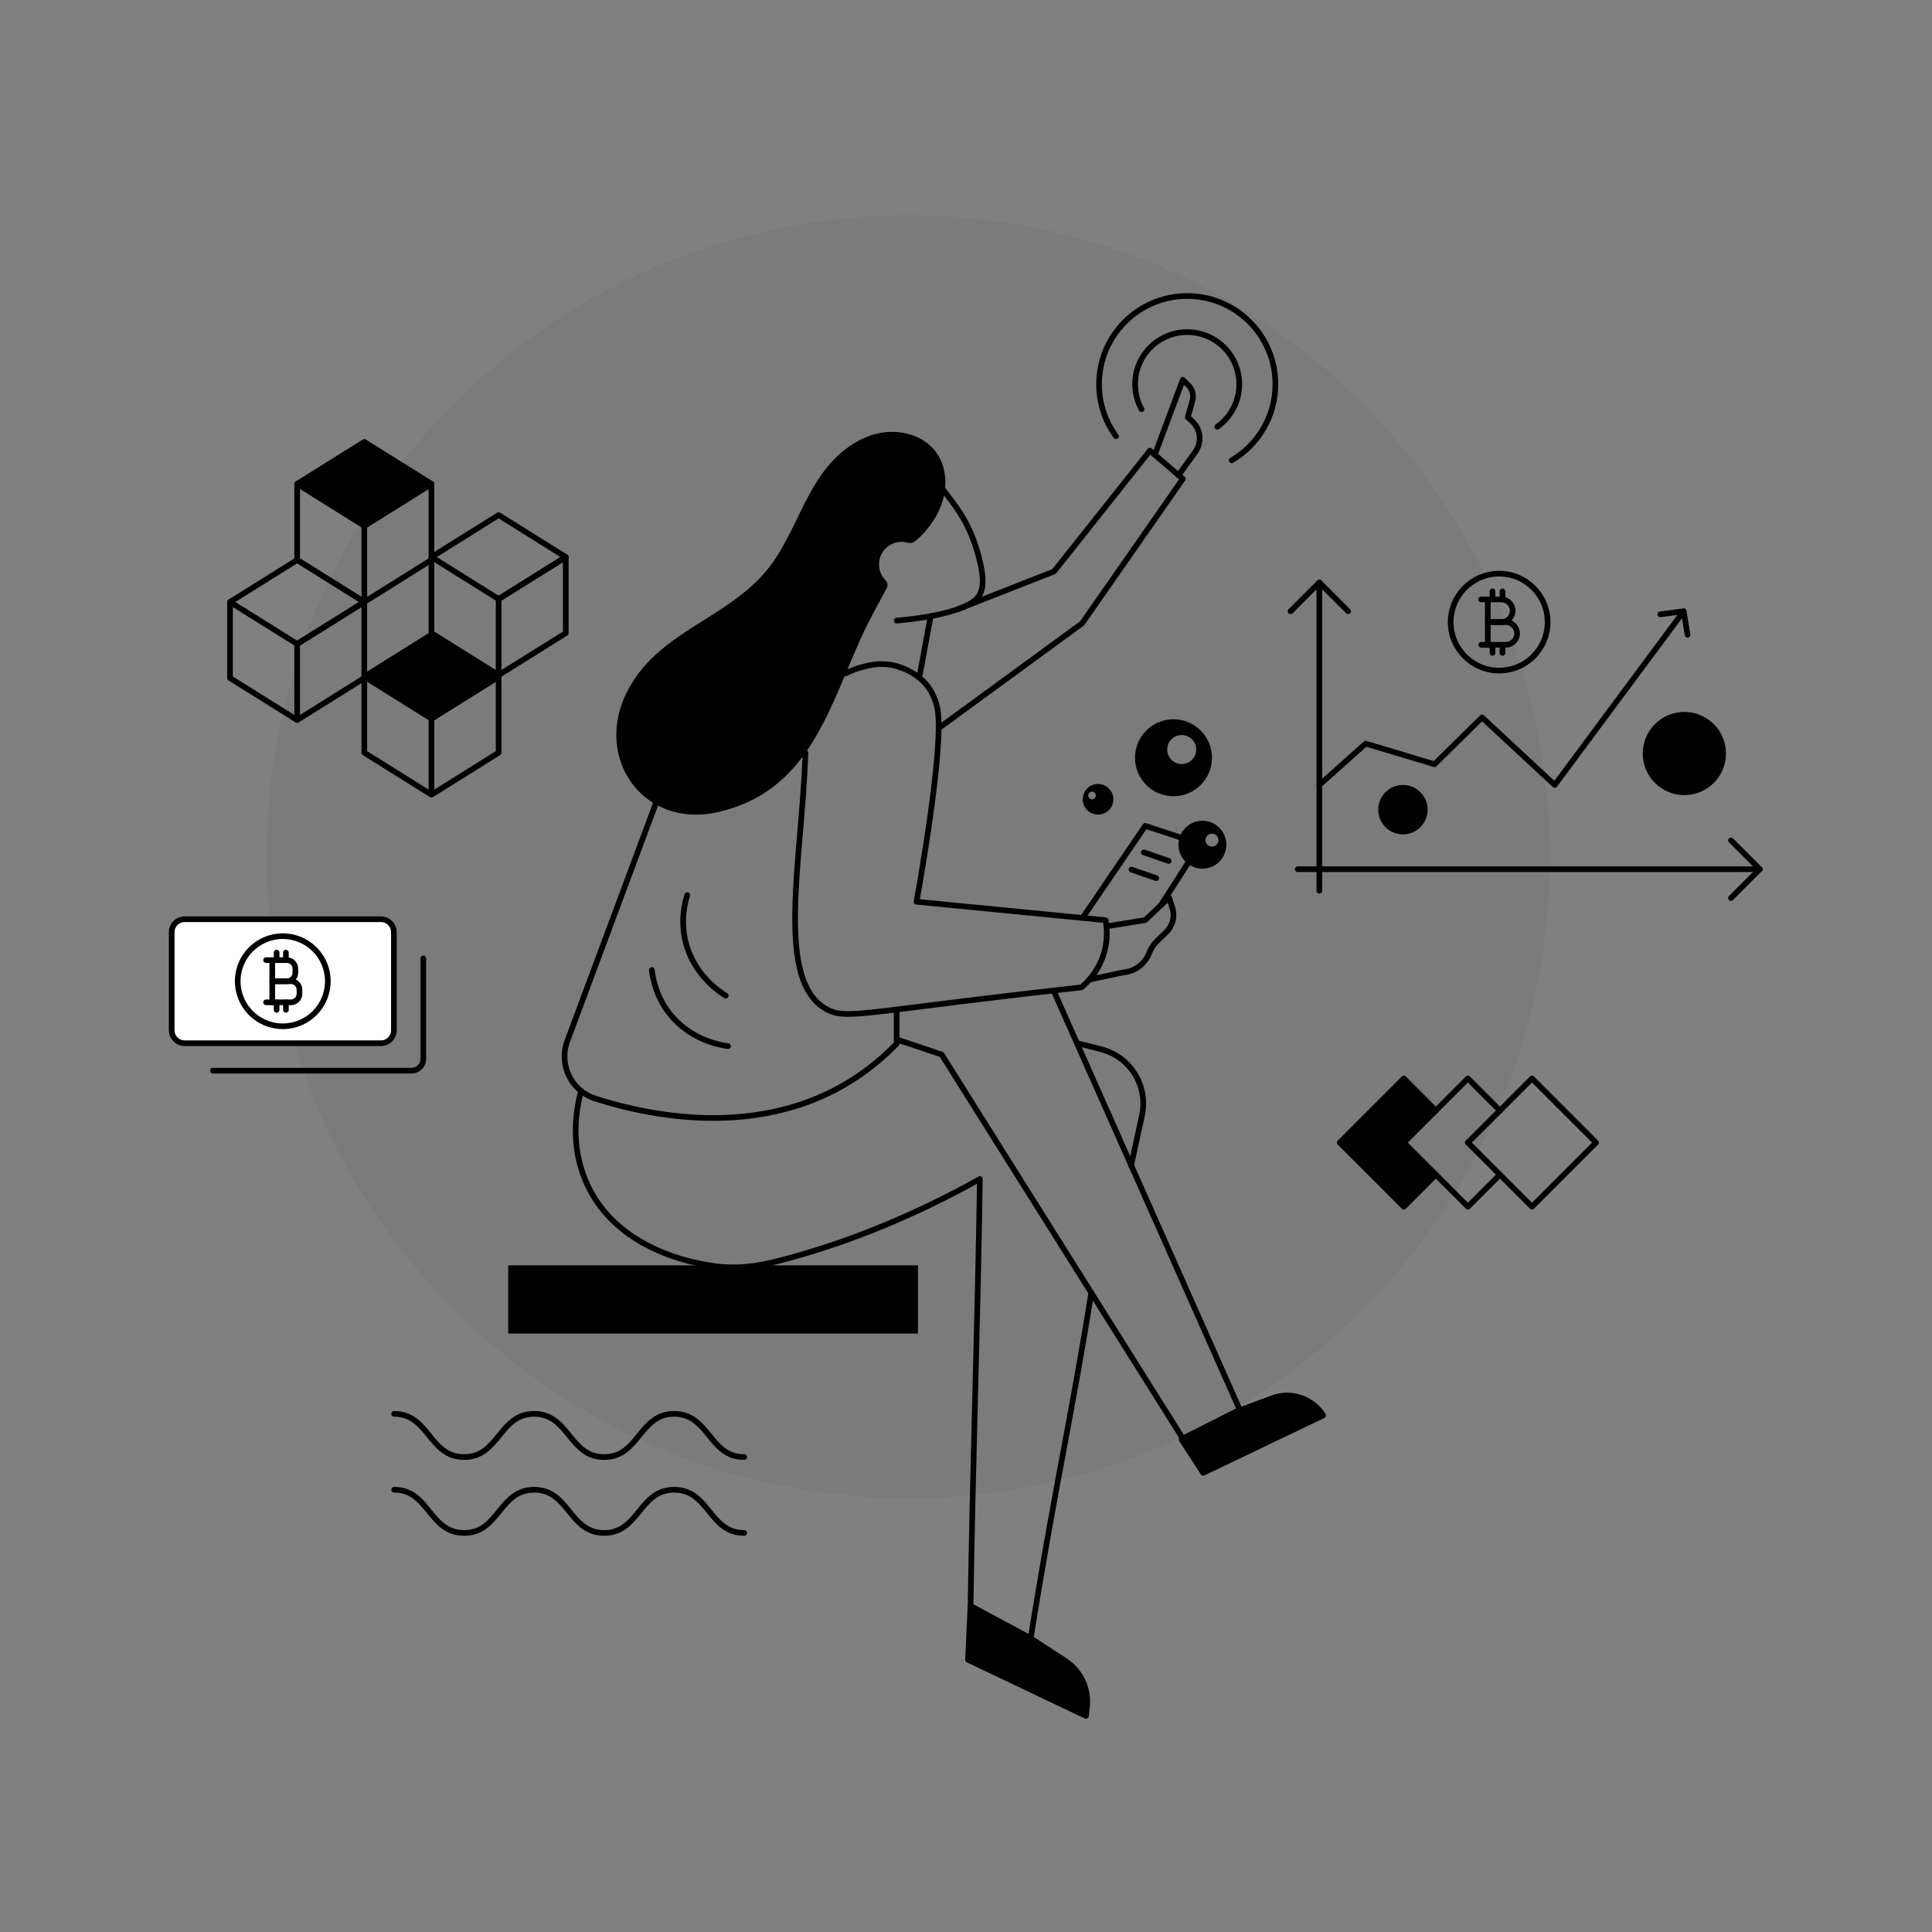<svg width="1024" height="1024" viewBox="0 0 1024 1024" fill="none" xmlns="http://www.w3.org/2000/svg">
<rect x="0" y="0" width="1024" height="1024" fill="#808080" stroke="none"/>
<path opacity="0.04" d="M481.397 794.051C669.188 794.051 821.423 641.816 821.423 454.025C821.423 266.235 669.188 114 481.397 114C293.606 114 141.372 266.235 141.372 454.025C141.372 641.816 293.606 794.051 481.397 794.051Z" fill="black"/>
<path d="M794.578 355.421C808.766 355.421 820.268 343.919 820.268 329.731C820.268 315.543 808.766 304.041 794.578 304.041C780.389 304.041 768.888 315.543 768.888 329.731C768.888 343.919 780.389 355.421 794.578 355.421Z" stroke="black" stroke-width="3" stroke-miterlimit="10" stroke-linecap="round" stroke-linejoin="round"/>
<path d="M788.567 317.699H785.053" stroke="black" stroke-width="3" stroke-miterlimit="10" stroke-linecap="round" stroke-linejoin="round"/>
<path d="M788.567 341.763H785.053" stroke="black" stroke-width="3" stroke-miterlimit="10" stroke-linecap="round" stroke-linejoin="round"/>
<path d="M791.062 313.43V317.7" stroke="black" stroke-width="3" stroke-miterlimit="10" stroke-linecap="round" stroke-linejoin="round"/>
<path d="M796.352 313.429V317.7" stroke="black" stroke-width="3" stroke-miterlimit="10" stroke-linecap="round" stroke-linejoin="round"/>
<path d="M791.062 341.764V346.034" stroke="black" stroke-width="3" stroke-miterlimit="10" stroke-linecap="round" stroke-linejoin="round"/>
<path d="M796.352 341.764V346.034" stroke="black" stroke-width="3" stroke-miterlimit="10" stroke-linecap="round" stroke-linejoin="round"/>
<path d="M795.723 329.731H788.567V317.699H795.723C799.043 317.699 801.744 320.39 801.744 323.721C801.744 327.041 799.043 329.731 795.723 329.731Z" stroke="black" stroke-width="3" stroke-miterlimit="10" stroke-linecap="round" stroke-linejoin="round"/>
<path d="M798.069 341.764H788.567V329.732H798.069C801.389 329.732 804.091 332.422 804.091 335.754C804.091 339.074 801.401 341.764 798.069 341.764Z" stroke="black" stroke-width="3" stroke-miterlimit="10" stroke-linecap="round" stroke-linejoin="round"/>
<path d="M699.282 308.723V472.136" stroke="black" stroke-width="3" stroke-miterlimit="10" stroke-linecap="round" stroke-linejoin="round"/>
<path d="M687.834 460.688H932.724" stroke="black" stroke-width="3" stroke-miterlimit="10" stroke-linecap="round" stroke-linejoin="round"/>
<path d="M684.021 323.984L699.282 308.723L714.543 323.984" stroke="black" stroke-width="3" stroke-miterlimit="10" stroke-linecap="round" stroke-linejoin="round"/>
<path d="M917.464 445.427L932.725 460.688L917.464 475.949" stroke="black" stroke-width="3" stroke-miterlimit="10" stroke-linecap="round" stroke-linejoin="round"/>
<path d="M879.959 325.61L892.369 323.984L824.034 416.051L785.499 380.252L760.313 405.084L723.839 394.128L699.282 416.051" stroke="black" stroke-width="3" stroke-miterlimit="10" stroke-linecap="round" stroke-linejoin="round"/>
<path d="M894.43 336.463L892.369 323.984" stroke="black" stroke-width="3" stroke-miterlimit="10" stroke-linecap="round" stroke-linejoin="round"/>
<path d="M743.586 442.245C750.819 442.245 756.683 436.381 756.683 429.148C756.683 421.915 750.819 416.051 743.586 416.051C736.353 416.051 730.489 421.915 730.489 429.148C730.489 436.381 736.353 442.245 743.586 442.245Z" fill="black"/>
<path d="M892.747 421.432C904.924 421.432 914.796 411.56 914.796 399.383C914.796 387.205 904.924 377.333 892.747 377.333C880.569 377.333 870.697 387.205 870.697 399.383C870.697 411.56 880.569 421.432 892.747 421.432Z" fill="black"/>
<path d="M208.917 749.38C227.463 749.38 227.463 772.276 246.021 772.276C264.567 772.276 264.567 749.38 283.125 749.38C301.671 749.38 301.671 772.276 320.229 772.276C338.786 772.276 338.786 749.38 357.332 749.38C375.879 749.38 375.89 772.276 394.436 772.276" stroke="black" stroke-width="3" stroke-miterlimit="10" stroke-linecap="round" stroke-linejoin="round"/>
<path d="M208.917 789.597C227.463 789.597 227.463 812.494 246.021 812.494C264.567 812.494 264.567 789.597 283.125 789.597C301.671 789.597 301.671 812.494 320.229 812.494C338.786 812.494 338.786 789.597 357.332 789.597C375.879 789.597 375.89 812.494 394.436 812.494" stroke="black" stroke-width="3" stroke-miterlimit="10" stroke-linecap="round" stroke-linejoin="round"/>
<path d="M201.899 552.927H97.869C94.08 552.927 91 549.847 91 546.058V494.083C91 490.294 94.08 487.214 97.869 487.214H201.899C205.689 487.214 208.768 490.294 208.768 494.083V546.058C208.768 549.847 205.689 552.927 201.899 552.927Z" fill="white" stroke="black" stroke-width="3" stroke-miterlimit="10" stroke-linecap="round" stroke-linejoin="round"/>
<path d="M149.878 543.951C163.067 543.951 173.759 533.259 173.759 520.07C173.759 506.881 163.067 496.189 149.878 496.189C136.689 496.189 125.997 506.881 125.997 520.07C125.997 533.259 136.689 543.951 149.878 543.951Z" stroke="black" stroke-width="3" stroke-miterlimit="10" stroke-linecap="round" stroke-linejoin="round"/>
<path d="M144.303 508.885H141.029" stroke="black" stroke-width="3" stroke-miterlimit="10" stroke-linecap="round" stroke-linejoin="round"/>
<path d="M144.303 531.255H141.029" stroke="black" stroke-width="3" stroke-miterlimit="10" stroke-linecap="round" stroke-linejoin="round"/>
<path d="M146.616 504.914V508.886" stroke="black" stroke-width="3" stroke-miterlimit="10" stroke-linecap="round" stroke-linejoin="round"/>
<path d="M151.539 504.912V508.885" stroke="black" stroke-width="3" stroke-miterlimit="10" stroke-linecap="round" stroke-linejoin="round"/>
<path d="M146.616 531.255V535.227" stroke="black" stroke-width="3" stroke-miterlimit="10" stroke-linecap="round" stroke-linejoin="round"/>
<path d="M151.539 531.255V535.227" stroke="black" stroke-width="3" stroke-miterlimit="10" stroke-linecap="round" stroke-linejoin="round"/>
<path d="M152.031 520.07H144.304V508.885H152.031C154.527 508.885 156.542 510.911 156.542 513.395V515.548C156.542 518.043 154.527 520.07 152.031 520.07Z" stroke="black" stroke-width="3" stroke-miterlimit="10" stroke-linecap="round" stroke-linejoin="round"/>
<path d="M154.218 531.255H144.304V520.07H154.218C156.714 520.07 158.729 522.097 158.729 524.581V526.733C158.729 529.24 156.714 531.255 154.218 531.255Z" stroke="black" stroke-width="3" stroke-miterlimit="10" stroke-linecap="round" stroke-linejoin="round"/>
<path d="M224.349 507.992V561.238C224.349 564.684 221.556 567.478 218.11 567.478H112.82" stroke="black" stroke-width="3" stroke-miterlimit="10" stroke-linecap="round" stroke-linejoin="round"/>
<path d="M228.688 256.466L193.096 278.717L157.503 256.466L193.096 234.23L228.688 256.466Z" stroke="black" stroke-width="3" stroke-miterlimit="10" stroke-linecap="round" stroke-linejoin="round"/>
<path d="M193.096 319.037V278.717L228.688 256.466V296.786L193.096 319.037ZM193.096 319.037L157.503 296.786V256.466" stroke="black" stroke-width="3" stroke-miterlimit="10" stroke-linecap="round" stroke-linejoin="round"/>
<path d="M193.096 319.067L157.503 341.303L121.91 319.067L157.503 296.816L193.096 319.067Z" stroke="black" stroke-width="3" stroke-miterlimit="10" stroke-linecap="round" stroke-linejoin="round"/>
<path d="M157.503 381.624V341.303L193.096 319.067V359.373L157.503 381.624ZM157.503 381.624L121.91 359.373V319.067" stroke="black" stroke-width="3" stroke-miterlimit="10" stroke-linecap="round" stroke-linejoin="round"/>
<path d="M264.281 358.649L228.688 380.885L193.096 358.649L228.688 336.398L264.281 358.649Z" stroke="black" stroke-width="3" stroke-miterlimit="10" stroke-linecap="round" stroke-linejoin="round"/>
<path d="M228.688 421.206V380.885L264.281 358.649V398.955L228.688 421.206ZM228.688 421.206L193.096 398.955V358.649" stroke="black" stroke-width="3" stroke-miterlimit="10" stroke-linecap="round" stroke-linejoin="round"/>
<path d="M299.875 295.25L264.282 317.501L228.689 295.25L264.282 272.999L299.875 295.25Z" stroke="black" stroke-width="3" stroke-miterlimit="10" stroke-linecap="round" stroke-linejoin="round"/>
<path d="M228.688 295.25V335.571L264.281 357.807L299.874 335.571V295.25L264.281 317.501V357.807" stroke="black" stroke-width="3" stroke-miterlimit="10" stroke-linecap="round" stroke-linejoin="round"/>
<path d="M228.688 255.314L193.096 277.55L157.503 255.314L193.096 233.063L228.688 255.314Z" fill="black"/>
<path d="M264.282 358.649L228.689 380.885L193.097 358.649L228.689 336.398L264.282 358.649Z" fill="black"/>
<path d="M481.203 287.671C479.692 287.224 478.043 287.076 476.349 287.282C471.231 287.9 466.984 291.895 466.091 296.978C465.37 301.1 466.755 304.923 469.365 307.545C470.442 308.633 470.728 310.27 470.029 311.632C466.412 318.684 460.894 327.74 455.147 340.791C438.375 378.891 427.041 419.75 380.744 430.374C340.607 439.59 314.035 401.249 332.81 365.748C348.804 335.513 383 328.495 404.522 304.477C424.133 282.599 426.95 248.861 455.067 233.578C463.183 229.17 472.674 227.613 481.581 230.074C502.497 235.833 505.485 258.1 495.685 274.345C492.056 280.355 488.072 284.442 484.992 286.881C483.916 287.728 482.497 288.06 481.203 287.671Z" fill="black"/>
<path d="M497.162 256.073C501.753 262.141 506.699 268.025 510.511 274.631C514.163 280.95 516.842 287.808 518.696 294.86C519.051 296.199 519.372 297.55 519.67 298.901C520.929 304.717 522.245 312.983 517.426 317.585C507.947 326.641 475.262 328.93 475.262 328.93" stroke="black" stroke-width="3" stroke-miterlimit="10" stroke-linecap="round" stroke-linejoin="round"/>
<path d="M493.27 326.571L487.5 357.802" stroke="black" stroke-width="3" stroke-miterlimit="10" stroke-linecap="round" stroke-linejoin="round"/>
<path d="M507.374 322.999L558.651 302.896L609.504 238.843L626.917 253.817L573.556 330.372L498.021 385.576" stroke="black" stroke-width="3" stroke-miterlimit="10" stroke-linecap="round" stroke-linejoin="round"/>
<path d="M612.068 241.053L626.917 201.304L629.893 204.27C632.011 206.376 632.824 209.455 632.023 212.329L629.55 221.19L631.76 223.182C636.453 227.395 637.197 234.47 633.5 239.587L624.616 251.86" stroke="black" stroke-width="3" stroke-miterlimit="10" stroke-linecap="round" stroke-linejoin="round"/>
<path d="M448.301 356.853C450.968 355.547 453.865 354.403 456.979 353.556C460.55 352.571 465.954 351.22 472.731 352.468C474.197 352.754 486.424 355.181 493.109 365.771C493.109 365.771 495.891 370.19 496.899 375.822C500.585 396.166 486.504 473.923 485.771 477.941C519.166 481.204 552.572 484.467 585.989 487.718C586.607 491.038 587.523 498.296 584.627 506.734C581.524 515.766 575.812 521.136 573.224 523.299C559.017 524.891 536.83 527.421 509.595 530.775C454.414 537.575 447.041 539.304 438.993 535.366C410.098 521.124 425.095 456.476 426.893 398.971" stroke="black" stroke-width="3" stroke-miterlimit="10" stroke-linecap="round" stroke-linejoin="round"/>
<path d="M586.629 490.958L606.985 487.661L619.623 475.709L621.375 481.193C622.829 485.737 621.581 490.706 618.147 494.026L613.361 498.663C611.518 500.449 610.087 502.612 609.16 505.016C606.904 510.855 601.524 514.896 595.284 515.423L577.391 519.212" stroke="black" stroke-width="3" stroke-miterlimit="10" stroke-linecap="round" stroke-linejoin="round"/>
<path d="M347.43 426.275L300.698 551.714C296.038 564.215 302.701 578.148 315.409 582.223C351.517 593.809 423.114 606.883 475.25 553.179V535.079" stroke="black" stroke-width="3" stroke-miterlimit="10" stroke-linecap="round" stroke-linejoin="round"/>
<path d="M307.979 578.228C304.762 590.26 302.827 607.638 310.223 625.452C327.509 667.135 379.29 671.291 383.686 671.566C395.398 672.31 404.877 670.49 418.535 666.746C442.885 660.072 477.951 648.005 519.36 624.903C518.226 701.022 515.525 777.119 514.38 853.215C524.924 858.882 535.467 864.538 546 870.205C558.307 792.345 568.553 747.559 578.399 685.201" stroke="black" stroke-width="3" stroke-miterlimit="10" stroke-linecap="round" stroke-linejoin="round"/>
<path d="M475.25 550.924L499.074 558.903L626.917 762.442L657.094 747.216L558.41 524.993" stroke="black" stroke-width="3" stroke-miterlimit="10" stroke-linecap="round" stroke-linejoin="round"/>
<path d="M573.865 486.39L606.996 437.735L636.121 447.294L615.296 479.819" stroke="black" stroke-width="3" stroke-miterlimit="10" stroke-linecap="round" stroke-linejoin="round"/>
<path d="M605.028 216.885C602.876 212.947 601.64 208.437 601.64 203.628C601.64 188.379 614.004 176.026 629.241 176.026C644.479 176.026 656.843 188.391 656.843 203.628C656.843 212.959 652.218 221.201 645.132 226.204" stroke="black" stroke-width="3" stroke-miterlimit="10" stroke-linecap="round" stroke-linejoin="round"/>
<path d="M514.392 851.178L513.063 879.696L575.56 909.473L576.098 905.065C577.288 895.242 572.789 885.614 564.501 880.211L546.012 868.167L514.392 851.178Z" fill="black" stroke="black" stroke-width="3" stroke-miterlimit="10" stroke-linecap="round" stroke-linejoin="round"/>
<path d="M626.265 762.98L637.736 780.645L701.285 750.193C695.573 741.149 684.296 737.348 674.279 741.091L656.442 747.754L626.265 762.98Z" fill="black" stroke="black" stroke-width="3" stroke-miterlimit="10" stroke-linecap="round" stroke-linejoin="round"/>
<path d="M570.785 552.847L583.573 556.11C599.085 560.071 608.679 575.595 605.267 591.244L599.532 617.587" stroke="black" stroke-width="3" stroke-miterlimit="10" stroke-linecap="round" stroke-linejoin="round"/>
<path d="M345.483 514.117C346.01 518.662 347.727 527.935 354.573 536.842C365.781 551.427 382.209 553.98 385.827 554.461" stroke="black" stroke-width="3" stroke-miterlimit="10" stroke-linecap="round" stroke-linejoin="round"/>
<path d="M364.259 474.438C362.885 478.811 360.676 487.969 363.309 498.902C367.613 516.785 381.569 525.806 384.683 527.718" stroke="black" stroke-width="3" stroke-miterlimit="10" stroke-linecap="round" stroke-linejoin="round"/>
<path d="M486.526 670.662H269.353V706.804H486.526V670.662Z" fill="black"/>
<path d="M591.542 231.242C585.863 223.503 582.521 213.955 582.521 203.628C582.521 177.813 603.448 156.897 629.252 156.897C655.057 156.897 675.984 177.824 675.984 203.628C675.984 220.835 666.688 235.867 652.847 243.984" stroke="black" stroke-width="3" stroke-miterlimit="10" stroke-linecap="round" stroke-linejoin="round"/>
<path d="M621.971 381.226C610.706 381.226 601.57 390.362 601.57 401.627C601.57 412.892 610.706 422.028 621.971 422.028C633.236 422.028 642.372 412.892 642.372 401.627C642.372 390.362 633.236 381.226 621.971 381.226ZM626.333 404.97C622.085 404.97 618.64 401.524 618.64 397.276C618.64 393.029 622.085 389.583 626.333 389.583C630.58 389.583 634.026 393.029 634.026 397.276C634.026 401.524 630.58 404.97 626.333 404.97Z" fill="black"/>
<path d="M744.055 605.601L761.033 622.591L744.055 639.568L710.088 605.601L744.055 571.634L761.033 588.624L744.055 605.601Z" fill="black" stroke="black" stroke-width="3" stroke-miterlimit="10" stroke-linecap="round" stroke-linejoin="round"/>
<path d="M761.033 622.591L778.011 639.569L795 622.591L778.011 605.601" stroke="black" stroke-width="3" stroke-miterlimit="10" stroke-linecap="round" stroke-linejoin="round"/>
<path d="M761.033 588.624L778.011 571.634L795 588.624L778.011 605.601" stroke="black" stroke-width="3" stroke-miterlimit="10" stroke-linecap="round" stroke-linejoin="round"/>
<path d="M795 622.591L811.978 639.568L845.945 605.601L811.978 571.634L795 588.624" stroke="black" stroke-width="3" stroke-miterlimit="10" stroke-linecap="round" stroke-linejoin="round"/>
<path d="M637.289 435.021C630.271 435.021 624.593 440.711 624.593 447.718C624.593 454.724 630.282 460.414 637.289 460.414C644.307 460.414 649.985 454.724 649.985 447.718C649.985 440.711 644.307 435.021 637.289 435.021ZM642.372 448.736C640.471 448.736 638.937 447.202 638.937 445.302C638.937 443.401 640.471 441.867 642.372 441.867C644.272 441.867 645.806 443.401 645.806 445.302C645.806 447.202 644.272 448.736 642.372 448.736Z" fill="black"/>
<path d="M581.982 415.525C577.494 415.525 573.865 419.165 573.865 423.642C573.865 428.118 577.506 431.759 581.982 431.759C586.458 431.759 590.099 428.118 590.099 423.642C590.099 419.165 586.47 415.525 581.982 415.525ZM578.8 423.642C577.678 423.642 576.773 422.737 576.773 421.615C576.773 420.493 577.678 419.589 578.8 419.589C579.921 419.589 580.826 420.493 580.826 421.615C580.826 422.726 579.921 423.642 578.8 423.642Z" fill="black"/>
<path d="M606.264 451.781L619.418 456.303" stroke="black" stroke-width="3" stroke-miterlimit="10" stroke-linecap="round" stroke-linejoin="round"/>
<path d="M599.682 460.906L612.836 465.428" stroke="black" stroke-width="3" stroke-miterlimit="10" stroke-linecap="round" stroke-linejoin="round"/>
</svg>
